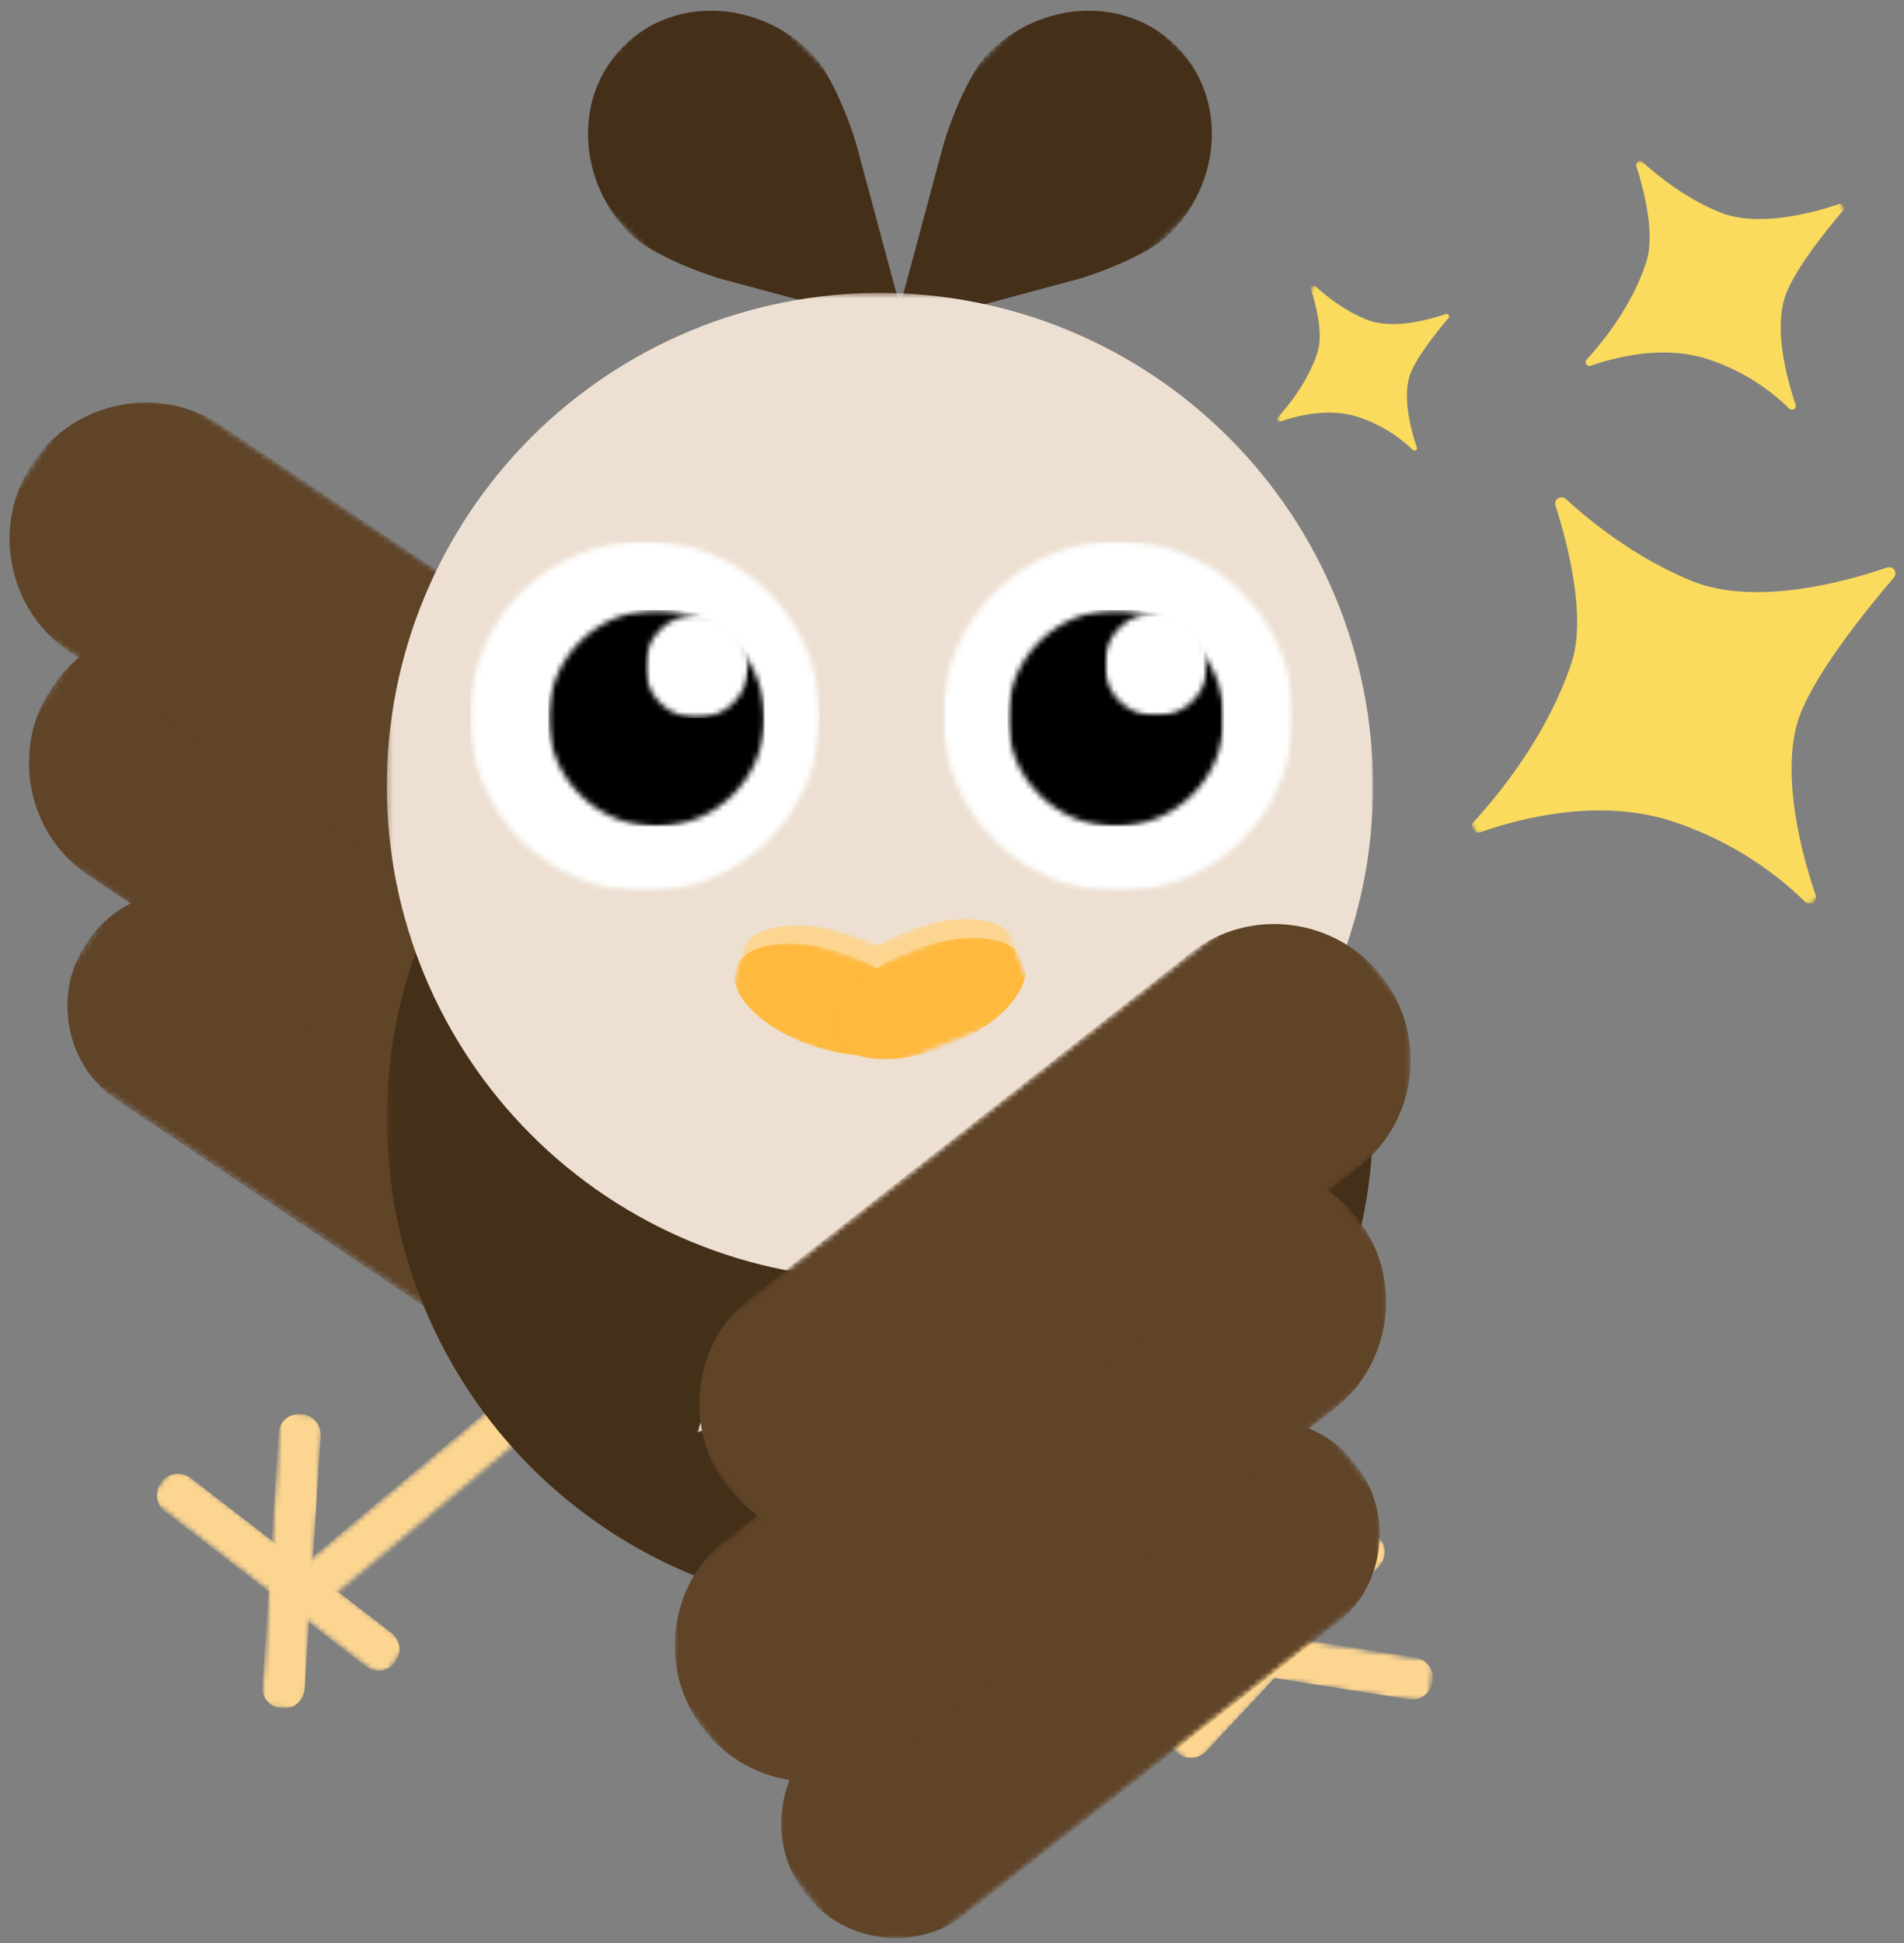 <svg width="341" height="348" viewBox="0 0 341 348" fill="none" xmlns="http://www.w3.org/2000/svg">
<rect x="0" y="0" width="341" height="348" fill="#808080" stroke="none"/>
<mask id="mask0_47_13838" style="mask-type:luminance" maskUnits="userSpaceOnUse" x="11" y="159" width="113" height="89">
<path d="M11.333 159.333H123.333V247.333H11.333V159.333Z" fill="white"/>
</mask>
<g mask="url(#mask0_47_13838)">
<mask id="mask1_47_13838" style="mask-type:luminance" maskUnits="userSpaceOnUse" x="4" y="151" width="127" height="105">
<path d="M27.01 151.651L130.776 221.344L107.917 255.38L4.151 185.682L27.01 151.651Z" fill="white"/>
</mask>
<g mask="url(#mask1_47_13838)">
<mask id="mask2_47_13838" style="mask-type:luminance" maskUnits="userSpaceOnUse" x="4" y="151" width="127" height="105">
<path d="M27.01 151.651L130.776 221.344L107.917 255.38L4.151 185.682L27.01 151.651Z" fill="white"/>
</mask>
<g mask="url(#mask2_47_13838)">
<path d="M90.958 243.87L21.26 197.057C11.932 190.792 9.453 178.151 15.713 168.823C21.979 159.495 34.62 157.016 43.948 163.276L113.646 210.089C122.974 216.354 125.453 228.995 119.192 238.323C112.927 247.646 100.286 250.13 90.958 243.87Z" fill="#604428"/>
</g>
</g>
</g>
<mask id="mask3_47_13838" style="mask-type:luminance" maskUnits="userSpaceOnUse" x="11" y="159" width="113" height="90">
<path d="M11.333 159.333H123.333V248.667H11.333V159.333Z" fill="white"/>
</mask>
<g mask="url(#mask3_47_13838)">
<mask id="mask4_47_13838" style="mask-type:luminance" maskUnits="userSpaceOnUse" x="4" y="151" width="127" height="105">
<path d="M27.01 151.651L130.776 221.344L107.917 255.38L4.151 185.682L27.01 151.651Z" fill="white"/>
</mask>
<g mask="url(#mask4_47_13838)">
<mask id="mask5_47_13838" style="mask-type:luminance" maskUnits="userSpaceOnUse" x="4" y="151" width="127" height="105">
<path d="M27.01 151.651L130.776 221.344L107.917 255.38L4.151 185.682L27.01 151.651Z" fill="white"/>
</mask>
<g mask="url(#mask5_47_13838)">
<path d="M90.849 244.031L21.151 197.219C11.739 190.901 9.229 178.12 15.552 168.714C21.87 159.302 34.651 156.792 44.057 163.115L113.755 209.922C123.167 216.245 125.677 229.026 119.354 238.432C113.036 247.839 100.255 250.349 90.849 244.031ZM43.838 163.443C34.609 157.245 22.078 159.708 15.88 168.932C9.682 178.162 12.146 190.693 21.37 196.891L91.068 243.703C100.297 249.901 112.828 247.438 119.026 238.208C125.224 228.984 122.76 216.453 113.536 210.255L43.838 163.443Z" fill="#604428"/>
</g>
</g>
</g>
<mask id="mask6_47_13838" style="mask-type:luminance" maskUnits="userSpaceOnUse" x="4" y="111" width="133" height="106">
<path d="M4.667 111.333H136.667V216.667H4.667V111.333Z" fill="white"/>
</mask>
<g mask="url(#mask6_47_13838)">
<mask id="mask7_47_13838" style="mask-type:luminance" maskUnits="userSpaceOnUse" x="-5" y="102" width="152" height="125">
<path d="M22.938 102.75L146.63 185.823L119.313 226.5L-4.38 143.427L22.938 102.75Z" fill="white"/>
</mask>
<g mask="url(#mask7_47_13838)">
<mask id="mask8_47_13838" style="mask-type:luminance" maskUnits="userSpaceOnUse" x="-5" y="102" width="152" height="125">
<path d="M22.938 102.75L146.63 185.823L119.313 226.5L-4.38 143.427L22.938 102.75Z" fill="white"/>
</mask>
<g mask="url(#mask8_47_13838)">
<path d="M98.943 212.339L16.11 156.703C5.026 149.26 2.073 134.234 9.521 123.151C16.964 112.068 31.99 109.12 43.073 116.562L125.901 172.198C136.985 179.641 139.938 194.667 132.495 205.75C125.047 216.833 110.026 219.781 98.943 212.339Z" fill="#604428"/>
</g>
</g>
</g>
<mask id="mask9_47_13838" style="mask-type:luminance" maskUnits="userSpaceOnUse" x="4" y="111" width="134" height="107">
<path d="M4.667 111.333H138V218H4.667V111.333Z" fill="white"/>
</mask>
<g mask="url(#mask9_47_13838)">
<mask id="mask10_47_13838" style="mask-type:luminance" maskUnits="userSpaceOnUse" x="-5" y="102" width="152" height="125">
<path d="M22.938 102.75L146.63 185.823L119.313 226.5L-4.38 143.427L22.938 102.75Z" fill="white"/>
</mask>
<g mask="url(#mask10_47_13838)">
<mask id="mask11_47_13838" style="mask-type:luminance" maskUnits="userSpaceOnUse" x="-5" y="102" width="152" height="125">
<path d="M22.938 102.75L146.63 185.823L119.313 226.5L-4.38 143.427L22.938 102.75Z" fill="white"/>
</mask>
<g mask="url(#mask11_47_13838)">
<path d="M98.807 212.536L15.979 156.901C4.797 149.391 1.812 134.203 9.323 123.021C16.833 111.839 32.021 108.859 43.203 116.365L126.036 172C137.214 179.51 140.198 194.698 132.687 205.88C125.177 217.062 109.99 220.042 98.807 212.536ZM42.938 116.76C31.974 109.391 17.078 112.318 9.714 123.286C2.349 134.25 5.276 149.146 16.24 156.51L99.073 212.141C110.036 219.51 124.932 216.583 132.297 205.615C139.661 194.651 136.74 179.755 125.771 172.391L42.938 116.76Z" fill="#604428"/>
</g>
</g>
</g>
<mask id="mask12_47_13838" style="mask-type:luminance" maskUnits="userSpaceOnUse" x="0" y="71" width="134" height="106">
<path d="M0.667 71.333H134V176.667H0.667V71.333Z" fill="white"/>
</mask>
<g mask="url(#mask12_47_13838)">
<mask id="mask13_47_13838" style="mask-type:luminance" maskUnits="userSpaceOnUse" x="-8" y="62" width="152" height="125">
<path d="M19.469 62.625L143.162 145.703L115.839 186.38L-7.854 103.302L19.469 62.625Z" fill="white"/>
</mask>
<g mask="url(#mask13_47_13838)">
<mask id="mask14_47_13838" style="mask-type:luminance" maskUnits="userSpaceOnUse" x="-8" y="62" width="152" height="125">
<path d="M19.469 62.625L143.162 145.703L115.839 186.38L-7.854 103.302L19.469 62.625Z" fill="white"/>
</mask>
<g mask="url(#mask14_47_13838)">
<path d="M95.469 172.219L12.641 116.583C1.557 109.141 -1.396 94.115 6.047 83.031C13.49 71.948 28.516 68.995 39.599 76.443L122.433 132.073C133.516 139.516 136.469 154.542 129.021 165.625C121.578 176.708 106.552 179.661 95.469 172.219Z" fill="#604428"/>
<path d="M95.339 172.411L12.505 116.781C1.323 109.271 -1.656 94.083 5.854 82.901C13.36 71.719 28.552 68.734 39.729 76.245L122.563 131.875C133.745 139.385 136.729 154.578 129.219 165.755C121.708 176.937 106.521 179.922 95.339 172.411ZM39.469 76.635C28.5 69.271 13.61 72.198 6.245 83.161C-1.12 94.13 1.802 109.021 12.771 116.385L95.604 172.021C106.568 179.385 121.464 176.458 128.828 165.495C136.193 154.526 133.266 139.635 122.302 132.271L39.469 76.635Z" fill="#604428"/>
</g>
</g>
</g>
<mask id="mask15_47_13838" style="mask-type:luminance" maskUnits="userSpaceOnUse" x="190" y="247" width="39" height="53">
<path d="M190 247.333H228.667V299.333H190V247.333Z" fill="white"/>
</mask>
<g mask="url(#mask15_47_13838)">
<mask id="mask16_47_13838" style="mask-type:luminance" maskUnits="userSpaceOnUse" x="189" y="247" width="41" height="54">
<path d="M222.469 300.323L189.057 251.698L195.651 247.167L229.063 295.792L222.469 300.323Z" fill="white"/>
</mask>
<g mask="url(#mask16_47_13838)">
<mask id="mask17_47_13838" style="mask-type:luminance" maskUnits="userSpaceOnUse" x="189" y="247" width="41" height="54">
<path d="M222.469 300.323L189.057 251.698L195.651 247.167L229.063 295.792L222.469 300.323Z" fill="white"/>
</mask>
<g mask="url(#mask17_47_13838)">
<path d="M191.511 255.24L193.906 258.724L193.917 258.719L217.703 293.333L217.693 293.339L220.089 296.828C221.412 298.75 224.047 299.24 225.974 297.917C227.896 296.594 228.386 293.958 227.063 292.037L198.485 250.448C197.162 248.521 194.537 248.026 192.615 249.349C190.688 250.672 190.193 253.313 191.511 255.24Z" fill="#FCD590"/>
</g>
</g>
</g>
<mask id="mask18_47_13838" style="mask-type:luminance" maskUnits="userSpaceOnUse" x="212" y="280" width="13" height="17">
<path d="M212.667 280.667H224.667V296.667H212.667V280.667Z" fill="white"/>
</mask>
<g mask="url(#mask18_47_13838)">
<mask id="mask19_47_13838" style="mask-type:luminance" maskUnits="userSpaceOnUse" x="189" y="247" width="41" height="54">
<path d="M222.469 300.323L189.057 251.698L195.651 247.167L229.063 295.792L222.469 300.323Z" fill="white"/>
</mask>
<g mask="url(#mask19_47_13838)">
<mask id="mask20_47_13838" style="mask-type:luminance" maskUnits="userSpaceOnUse" x="189" y="247" width="41" height="54">
<path d="M222.469 300.323L189.057 251.698L195.651 247.167L229.063 295.792L222.469 300.323Z" fill="white"/>
</mask>
<g mask="url(#mask20_47_13838)">
<path d="M213.521 283.542L221.828 295.63C222.162 296.12 222.818 296.24 223.302 295.906C223.787 295.573 223.912 294.917 223.578 294.432L221.182 290.943L221.172 290.948L215.266 282.354C214.932 281.87 214.276 281.75 213.792 282.083C213.302 282.417 213.193 283.063 213.521 283.542Z" fill="#FCD590"/>
</g>
</g>
</g>
<mask id="mask21_47_13838" style="mask-type:luminance" maskUnits="userSpaceOnUse" x="52" y="246" width="49" height="42">
<path d="M52.667 246H100.667V287.333H52.667V246Z" fill="white"/>
</mask>
<g mask="url(#mask21_47_13838)">
<mask id="mask22_47_13838" style="mask-type:luminance" maskUnits="userSpaceOnUse" x="51" y="244" width="51" height="45">
<path d="M51.406 282.547L96.688 244.719L101.812 250.854L56.536 288.682L51.406 282.547Z" fill="white"/>
</mask>
<g mask="url(#mask22_47_13838)">
<mask id="mask23_47_13838" style="mask-type:luminance" maskUnits="userSpaceOnUse" x="51" y="244" width="51" height="45">
<path d="M51.406 282.547L96.688 244.719L101.812 250.854L56.536 288.682L51.406 282.547Z" fill="white"/>
</mask>
<g mask="url(#mask23_47_13838)">
<path d="M93.391 247.495L90.141 250.203L90.151 250.214L57.922 277.141L57.911 277.135L54.667 279.849C52.875 281.344 52.636 284.016 54.13 285.807C55.63 287.594 58.302 287.833 60.094 286.339L98.813 253.984C100.604 252.49 100.854 249.828 99.354 248.036C97.859 246.245 95.182 245.995 93.391 247.495Z" fill="#FCD590"/>
</g>
</g>
</g>
<mask id="mask24_47_13838" style="mask-type:luminance" maskUnits="userSpaceOnUse" x="55" y="271" width="15" height="14">
<path d="M55.333 271.333H70V284.667H55.333V271.333Z" fill="white"/>
</mask>
<g mask="url(#mask24_47_13838)">
<mask id="mask25_47_13838" style="mask-type:luminance" maskUnits="userSpaceOnUse" x="51" y="244" width="51" height="45">
<path d="M51.406 282.547L96.688 244.719L101.812 250.854L56.536 288.682L51.406 282.547Z" fill="white"/>
</mask>
<g mask="url(#mask25_47_13838)">
<mask id="mask26_47_13838" style="mask-type:luminance" maskUnits="userSpaceOnUse" x="51" y="244" width="51" height="45">
<path d="M51.406 282.547L96.688 244.719L101.812 250.854L56.536 288.682L51.406 282.547Z" fill="white"/>
</mask>
<g mask="url(#mask26_47_13838)">
<path d="M67.276 272.057L56.021 281.464C55.568 281.844 55.505 282.505 55.885 282.958C56.26 283.412 56.927 283.469 57.38 283.094L60.625 280.38L60.62 280.37L68.62 273.682C69.073 273.307 69.13 272.641 68.755 272.193C68.375 271.74 67.719 271.688 67.276 272.057Z" fill="#FCD590"/>
</g>
</g>
</g>
<mask id="mask27_47_13838" style="mask-type:luminance" maskUnits="userSpaceOnUse" x="46" y="252" width="12" height="55">
<path d="M46 252.667H58V306H46V252.667Z" fill="white"/>
</mask>
<g mask="url(#mask27_47_13838)">
<mask id="mask28_47_13838" style="mask-type:luminance" maskUnits="userSpaceOnUse" x="46" y="252" width="13" height="55">
<path d="M46.729 305.734L50.068 252.839L58.052 253.344L54.714 306.234L46.729 305.734Z" fill="white"/>
</mask>
<g mask="url(#mask28_47_13838)">
<mask id="mask29_47_13838" style="mask-type:luminance" maskUnits="userSpaceOnUse" x="46" y="252" width="13" height="55">
<path d="M46.729 305.734L50.068 252.839L58.052 253.344L54.714 306.234L46.729 305.734Z" fill="white"/>
</mask>
<g mask="url(#mask29_47_13838)">
<path d="M49.839 256.755L49.599 260.542H49.609L47.234 298.156H47.224L46.984 301.943C46.854 304.037 48.443 305.839 50.531 305.974C52.625 306.104 54.427 304.511 54.563 302.422L57.417 257.229C57.547 255.141 55.964 253.333 53.875 253.203C51.787 253.073 49.969 254.662 49.839 256.755Z" fill="#FCD590"/>
</g>
</g>
</g>
<mask id="mask30_47_13838" style="mask-type:luminance" maskUnits="userSpaceOnUse" x="48" y="287" width="5" height="17">
<path d="M48.667 287.333H52.667V303.333H48.667V287.333Z" fill="white"/>
</mask>
<g mask="url(#mask30_47_13838)">
<mask id="mask31_47_13838" style="mask-type:luminance" maskUnits="userSpaceOnUse" x="46" y="252" width="13" height="55">
<path d="M46.729 305.734L50.068 252.839L58.052 253.344L54.714 306.234L46.729 305.734Z" fill="white"/>
</mask>
<g mask="url(#mask31_47_13838)">
<mask id="mask32_47_13838" style="mask-type:luminance" maskUnits="userSpaceOnUse" x="46" y="252" width="13" height="55">
<path d="M46.729 305.734L50.068 252.839L58.052 253.344L54.714 306.234L46.729 305.734Z" fill="white"/>
</mask>
<g mask="url(#mask32_47_13838)">
<path d="M49.703 288.922L48.875 302.063C48.839 302.594 49.234 303.042 49.761 303.073C50.292 303.11 50.74 302.714 50.771 302.182L51.011 298.396H51L51.589 289.052C51.625 288.526 51.229 288.078 50.703 288.047C50.172 288.011 49.734 288.406 49.703 288.922Z" fill="#FCD590"/>
</g>
</g>
</g>
<mask id="mask33_47_13838" style="mask-type:luminance" maskUnits="userSpaceOnUse" x="27" y="263" width="46" height="37">
<path d="M27.333 263.333H72.667V299.333H27.333V263.333Z" fill="white"/>
</mask>
<g mask="url(#mask33_47_13838)">
<mask id="mask34_47_13838" style="mask-type:luminance" maskUnits="userSpaceOnUse" x="26" y="262" width="48" height="39">
<path d="M68.416 300.745L26.463 268.359L31.349 262.026L73.302 294.412L68.416 300.745Z" fill="white"/>
</mask>
<g mask="url(#mask34_47_13838)">
<mask id="mask35_47_13838" style="mask-type:luminance" maskUnits="userSpaceOnUse" x="26" y="262" width="48" height="39">
<path d="M68.416 300.745L26.463 268.359L31.349 262.026L73.302 294.412L68.416 300.745Z" fill="white"/>
</mask>
<g mask="url(#mask35_47_13838)">
<path d="M29.573 270.745L32.578 273.063L32.583 273.052L62.422 296.083L62.411 296.094L65.417 298.411C67.078 299.693 69.463 299.385 70.745 297.729C72.021 296.068 71.713 293.682 70.057 292.401L34.214 264.734C32.557 263.453 30.172 263.75 28.896 265.411C27.614 267.068 27.917 269.464 29.573 270.745Z" fill="#FCD590"/>
</g>
</g>
</g>
<mask id="mask36_47_13838" style="mask-type:luminance" maskUnits="userSpaceOnUse" x="55" y="286" width="14" height="12">
<path d="M55.333 286H68.667V298H55.333V286Z" fill="white"/>
</mask>
<g mask="url(#mask36_47_13838)">
<mask id="mask37_47_13838" style="mask-type:luminance" maskUnits="userSpaceOnUse" x="26" y="262" width="48" height="39">
<path d="M68.416 300.745L26.463 268.359L31.349 262.026L73.302 294.412L68.416 300.745Z" fill="white"/>
</mask>
<g mask="url(#mask37_47_13838)">
<mask id="mask38_47_13838" style="mask-type:luminance" maskUnits="userSpaceOnUse" x="26" y="262" width="48" height="39">
<path d="M68.416 300.745L26.463 268.359L31.349 262.026L73.302 294.412L68.416 300.745Z" fill="white"/>
</mask>
<g mask="url(#mask38_47_13838)">
<path d="M56.151 288.87L66.573 296.917C66.995 297.24 67.588 297.162 67.911 296.745C68.234 296.323 68.156 295.729 67.739 295.406L64.734 293.089L64.729 293.094L57.318 287.375C56.901 287.052 56.307 287.13 55.984 287.547C55.661 287.969 55.745 288.552 56.151 288.87Z" fill="#FCD590"/>
</g>
</g>
</g>
<mask id="mask39_47_13838" style="mask-type:luminance" maskUnits="userSpaceOnUse" x="203" y="288" width="54" height="17">
<path d="M203.333 288.667H256.667V304.667H203.333V288.667Z" fill="white"/>
</mask>
<g mask="url(#mask39_47_13838)">
<mask id="mask40_47_13838" style="mask-type:luminance" maskUnits="userSpaceOnUse" x="203" y="289" width="55" height="17">
<path d="M204.963 289.109L257.312 297.396L256.062 305.297L203.713 297.01L204.963 289.109Z" fill="white"/>
</mask>
<g mask="url(#mask40_47_13838)">
<mask id="mask41_47_13838" style="mask-type:luminance" maskUnits="userSpaceOnUse" x="203" y="289" width="55" height="17">
<path d="M257.192 297.375L204.844 289.089L203.594 296.99L255.937 305.281L257.192 297.375Z" fill="white"/>
</mask>
<g mask="url(#mask41_47_13838)">
<path d="M208.713 289.719L212.463 290.313V290.323L249.687 296.214V296.203L253.437 296.797C255.505 297.125 256.922 299.073 256.593 301.141C256.265 303.208 254.317 304.625 252.25 304.297L207.526 297.214C205.458 296.891 204.041 294.953 204.369 292.886C204.698 290.818 206.646 289.391 208.713 289.719Z" fill="#FCD590"/>
</g>
</g>
</g>
<mask id="mask42_47_13838" style="mask-type:luminance" maskUnits="userSpaceOnUse" x="238" y="295" width="16" height="6">
<path d="M238 295.333H254V300.667H238V295.333Z" fill="white"/>
</mask>
<g mask="url(#mask42_47_13838)">
<mask id="mask43_47_13838" style="mask-type:luminance" maskUnits="userSpaceOnUse" x="203" y="289" width="55" height="17">
<path d="M204.964 289.109L257.313 297.396L256.063 305.297L203.714 297.01L204.964 289.109Z" fill="white"/>
</mask>
<g mask="url(#mask43_47_13838)">
<mask id="mask44_47_13838" style="mask-type:luminance" maskUnits="userSpaceOnUse" x="203" y="289" width="55" height="17">
<path d="M257.193 297.375L204.844 289.089L203.594 296.99L255.938 305.281L257.193 297.375Z" fill="white"/>
</mask>
<g mask="url(#mask44_47_13838)">
<path d="M240.141 296.609L253.141 298.667C253.667 298.75 254.016 299.234 253.932 299.755C253.849 300.276 253.365 300.63 252.844 300.547L249.094 299.953L249.099 299.943L239.854 298.479C239.328 298.396 238.979 297.911 239.063 297.391C239.146 296.87 239.625 296.526 240.141 296.609Z" fill="#FCD590"/>
</g>
</g>
</g>
<mask id="mask45_47_13838" style="mask-type:luminance" maskUnits="userSpaceOnUse" x="208" y="274" width="41" height="42">
<path d="M208.667 274H248.667V315.333H208.667V274Z" fill="white"/>
</mask>
<g mask="url(#mask45_47_13838)">
<mask id="mask46_47_13838" style="mask-type:luminance" maskUnits="userSpaceOnUse" x="207" y="272" width="43" height="45">
<path d="M207.896 311.167L244.078 272.438L249.922 277.896L213.745 316.63L207.896 311.167Z" fill="white"/>
</mask>
<g mask="url(#mask46_47_13838)">
<mask id="mask47_47_13838" style="mask-type:luminance" maskUnits="userSpaceOnUse" x="207" y="272" width="43" height="45">
<path d="M243.995 272.526L207.813 311.26L213.662 316.719L249.839 277.99L243.995 272.526Z" fill="white"/>
</mask>
<g mask="url(#mask47_47_13838)">
<path d="M210.5 308.401L213.094 305.625L213.099 305.636L238.828 278.094L238.818 278.083L241.412 275.313C242.839 273.781 245.245 273.698 246.776 275.13C248.307 276.557 248.391 278.964 246.958 280.495L216.047 313.583C214.62 315.115 212.219 315.203 210.693 313.776C209.162 312.344 209.073 309.932 210.5 308.401Z" fill="#FCD590"/>
</g>
</g>
</g>
<mask id="mask48_47_13838" style="mask-type:luminance" maskUnits="userSpaceOnUse" x="232" y="275" width="13" height="14">
<path d="M232.667 275.333H244.667V288.667H232.667V275.333Z" fill="white"/>
</mask>
<g mask="url(#mask48_47_13838)">
<mask id="mask49_47_13838" style="mask-type:luminance" maskUnits="userSpaceOnUse" x="207" y="272" width="43" height="45">
<path d="M207.896 311.167L244.078 272.438L249.922 277.896L213.745 316.63L207.896 311.167Z" fill="white"/>
</mask>
<g mask="url(#mask49_47_13838)">
<mask id="mask50_47_13838" style="mask-type:luminance" maskUnits="userSpaceOnUse" x="207" y="272" width="43" height="45">
<path d="M243.995 272.526L207.813 311.26L213.662 316.719L249.839 277.99L243.995 272.526Z" fill="white"/>
</mask>
<g mask="url(#mask50_47_13838)">
<path d="M233.808 286.224L242.797 276.604C243.157 276.219 243.755 276.198 244.141 276.557C244.526 276.917 244.547 277.516 244.188 277.901L241.594 280.677L241.589 280.672L235.198 287.51C234.839 287.896 234.24 287.917 233.854 287.557C233.464 287.193 233.453 286.604 233.808 286.224Z" fill="#FCD590"/>
</g>
</g>
</g>
<mask id="mask51_47_13838" style="mask-type:luminance" maskUnits="userSpaceOnUse" x="104" y="0" width="60" height="60">
<path d="M104.667 0.667H163.333V59.333H104.667V0.667Z" fill="white"/>
</mask>
<g mask="url(#mask51_47_13838)">
<mask id="mask52_47_13838" style="mask-type:luminance" maskUnits="userSpaceOnUse" x="95" y="-9" width="84" height="85">
<path d="M178.453 42.635L145.927 75.161L95.016 24.25L127.542 -8.276L178.453 42.635Z" fill="white"/>
</mask>
<g mask="url(#mask52_47_13838)">
<mask id="mask53_47_13838" style="mask-type:luminance" maskUnits="userSpaceOnUse" x="95" y="-9" width="84" height="85">
<path d="M178.453 42.635L145.927 75.161L95.016 24.25L127.542 -8.276L178.453 42.635Z" fill="white"/>
</mask>
<g mask="url(#mask53_47_13838)">
<path d="M130.474 50.302L162.24 58.849L153.698 27.078C152.62 22.661 148.875 13.068 145.344 9.542C135.698 -0.109 120.625 -0.672 111.672 8.281C102.719 17.234 103.281 32.307 112.932 41.958C116.458 45.484 126.057 49.224 130.474 50.302Z" fill="#442F19"/>
</g>
</g>
</g>
<mask id="mask54_47_13838" style="mask-type:luminance" maskUnits="userSpaceOnUse" x="159" y="0" width="59" height="60">
<path d="M159.333 0.667H218V59.333H159.333V0.667Z" fill="white"/>
</mask>
<g mask="url(#mask54_47_13838)">
<mask id="mask55_47_13838" style="mask-type:luminance" maskUnits="userSpaceOnUse" x="143" y="-9" width="85" height="85">
<path d="M176.323 75.062L143.797 42.536L194.708 -8.375L227.234 24.151L176.323 75.062Z" fill="white"/>
</mask>
<g mask="url(#mask55_47_13838)">
<mask id="mask56_47_13838" style="mask-type:luminance" maskUnits="userSpaceOnUse" x="143" y="-9" width="85" height="85">
<path d="M143.896 42.636L176.422 75.162L227.333 24.25L194.807 -8.276L143.896 42.636Z" fill="white"/>
</mask>
<g mask="url(#mask56_47_13838)">
<path d="M191.88 50.302L160.109 58.849L168.651 27.078C169.729 22.662 173.479 13.068 177.005 9.542C186.651 -0.109 201.729 -0.672 210.677 8.281C219.63 17.234 219.068 32.307 209.422 41.958C205.896 45.484 196.297 49.224 191.88 50.302Z" fill="#442F19"/>
</g>
</g>
</g>
<mask id="mask57_47_13838" style="mask-type:luminance" maskUnits="userSpaceOnUse" x="69" y="112" width="177" height="177">
<path d="M69.271 112.01H246V288.667H69.271V112.01Z" fill="white"/>
</mask>
<g mask="url(#mask57_47_13838)">
<path d="M245.911 200.333C245.911 201.776 245.875 203.224 245.807 204.667C245.734 206.109 245.63 207.552 245.49 208.99C245.344 210.427 245.167 211.865 244.958 213.292C244.745 214.724 244.5 216.146 244.213 217.562C243.932 218.979 243.615 220.391 243.266 221.792C242.917 223.193 242.531 224.589 242.109 225.969C241.687 227.354 241.234 228.724 240.75 230.089C240.26 231.448 239.745 232.797 239.187 234.13C238.635 235.469 238.052 236.786 237.432 238.094C236.812 239.401 236.167 240.693 235.484 241.969C234.802 243.24 234.088 244.5 233.349 245.74C232.604 246.979 231.833 248.198 231.026 249.401C230.224 250.604 229.391 251.786 228.531 252.943C227.672 254.104 226.781 255.245 225.865 256.365C224.948 257.479 224.005 258.573 223.031 259.646C222.062 260.714 221.068 261.76 220.042 262.786C219.021 263.807 217.974 264.802 216.906 265.776C215.833 266.745 214.74 267.687 213.62 268.604C212.505 269.521 211.365 270.411 210.203 271.271C209.042 272.135 207.865 272.964 206.661 273.771C205.458 274.573 204.24 275.344 203 276.089C201.76 276.828 200.5 277.542 199.224 278.224C197.953 278.906 196.661 279.557 195.354 280.172C194.047 280.792 192.724 281.375 191.391 281.932C190.057 282.484 188.708 283.005 187.349 283.49C185.984 283.979 184.615 284.432 183.229 284.849C181.849 285.271 180.453 285.656 179.052 286.005C177.651 286.359 176.24 286.672 174.823 286.958C173.406 287.24 171.979 287.484 170.552 287.698C169.12 287.911 167.687 288.089 166.25 288.229C164.812 288.37 163.37 288.474 161.927 288.547C160.484 288.62 159.036 288.651 157.594 288.651C156.146 288.651 154.703 288.62 153.26 288.547C151.812 288.474 150.375 288.37 148.937 288.229C147.495 288.089 146.062 287.911 144.635 287.698C143.203 287.484 141.781 287.24 140.359 286.958C138.943 286.672 137.536 286.359 136.13 286.005C134.729 285.656 133.338 285.271 131.953 284.849C130.573 284.432 129.198 283.979 127.838 283.49C126.479 283.005 125.13 282.484 123.792 281.932C122.458 281.375 121.135 280.792 119.828 280.172C118.526 279.557 117.234 278.906 115.958 278.224C114.682 277.542 113.427 276.828 112.187 276.089C110.948 275.344 109.724 274.573 108.526 273.771C107.323 272.964 106.141 272.135 104.979 271.271C103.818 270.411 102.682 269.521 101.562 268.604C100.443 267.687 99.349 266.745 98.281 265.776C97.208 264.802 96.161 263.807 95.141 262.786C94.12 261.76 93.12 260.714 92.151 259.646C91.182 258.573 90.234 257.479 89.318 256.365C88.401 255.245 87.516 254.104 86.651 252.943C85.792 251.786 84.958 250.604 84.156 249.401C83.354 248.198 82.578 246.979 81.838 245.74C81.094 244.5 80.38 243.24 79.703 241.969C79.021 240.693 78.37 239.401 77.75 238.094C77.135 236.786 76.547 235.469 75.995 234.13C75.443 232.797 74.922 231.448 74.432 230.089C73.948 228.724 73.495 227.354 73.073 225.969C72.656 224.589 72.271 223.193 71.917 221.792C71.568 220.391 71.25 218.979 70.969 217.562C70.687 216.146 70.437 214.724 70.229 213.292C70.016 211.865 69.838 210.427 69.698 208.99C69.557 207.552 69.448 206.109 69.38 204.667C69.307 203.224 69.271 201.776 69.271 200.333C69.271 198.885 69.307 197.443 69.38 196C69.448 194.557 69.557 193.115 69.698 191.677C69.838 190.24 70.016 188.802 70.229 187.375C70.437 185.943 70.687 184.521 70.969 183.104C71.25 181.682 71.568 180.276 71.917 178.875C72.271 177.469 72.656 176.078 73.073 174.693C73.495 173.312 73.948 171.937 74.432 170.578C74.922 169.219 75.443 167.87 75.995 166.536C76.547 165.198 77.135 163.875 77.75 162.573C78.37 161.266 79.021 159.974 79.703 158.698C80.38 157.422 81.094 156.167 81.838 154.927C82.578 153.687 83.354 152.469 84.156 151.266C84.958 150.062 85.792 148.88 86.651 147.719C87.516 146.557 88.401 145.422 89.318 144.302C90.234 143.187 91.182 142.094 92.151 141.021C93.12 139.948 94.12 138.901 95.141 137.88C96.161 136.859 97.208 135.865 98.281 134.891C99.349 133.922 100.443 132.979 101.562 132.062C102.682 131.141 103.818 130.255 104.979 129.391C106.141 128.531 107.323 127.698 108.526 126.896C109.724 126.094 110.948 125.323 112.187 124.578C113.427 123.833 114.682 123.125 115.958 122.443C117.234 121.76 118.526 121.109 119.828 120.49C121.135 119.875 122.458 119.286 123.792 118.734C125.13 118.182 126.479 117.661 127.838 117.177C129.198 116.687 130.573 116.234 131.953 115.818C133.338 115.396 134.729 115.01 136.13 114.661C137.536 114.307 138.943 113.99 140.359 113.708C141.781 113.427 143.203 113.182 144.635 112.969C146.062 112.755 147.495 112.578 148.937 112.437C150.375 112.297 151.812 112.187 153.26 112.12C154.703 112.047 156.146 112.01 157.594 112.01C159.036 112.01 160.484 112.047 161.927 112.12C163.37 112.187 164.812 112.297 166.25 112.437C167.687 112.578 169.12 112.755 170.552 112.969C171.979 113.182 173.406 113.427 174.823 113.708C176.24 113.99 177.651 114.307 179.052 114.661C180.453 115.01 181.849 115.396 183.229 115.818C184.615 116.234 185.984 116.687 187.349 117.177C188.708 117.661 190.057 118.182 191.391 118.734C192.724 119.286 194.047 119.875 195.354 120.49C196.661 121.109 197.953 121.76 199.224 122.443C200.5 123.125 201.76 123.833 203 124.578C204.24 125.323 205.458 126.094 206.661 126.896C207.865 127.698 209.042 128.531 210.203 129.391C211.365 130.255 212.505 131.141 213.62 132.062C214.74 132.979 215.833 133.922 216.906 134.891C217.974 135.865 219.021 136.859 220.042 137.88C221.068 138.901 222.062 139.948 223.031 141.021C224.005 142.094 224.948 143.187 225.865 144.302C226.781 145.422 227.672 146.557 228.531 147.719C229.391 148.88 230.224 150.062 231.026 151.266C231.833 152.469 232.604 153.687 233.349 154.927C234.088 156.167 234.802 157.422 235.484 158.698C236.167 159.974 236.812 161.266 237.432 162.573C238.052 163.875 238.635 165.198 239.187 166.536C239.745 167.87 240.26 169.219 240.75 170.578C241.234 171.937 241.687 173.312 242.109 174.693C242.531 176.078 242.917 177.469 243.266 178.875C243.615 180.276 243.932 181.682 244.213 183.104C244.5 184.521 244.745 185.943 244.958 187.375C245.167 188.802 245.344 190.24 245.49 191.677C245.63 193.115 245.734 194.557 245.807 196C245.875 197.443 245.911 198.885 245.911 200.333Z" fill="#442F19"/>
</g>
<mask id="mask58_47_13838" style="mask-type:luminance" maskUnits="userSpaceOnUse" x="69" y="52" width="177" height="178">
<path d="M69.271 52.453H246V229.453H69.271V52.453Z" fill="white"/>
</mask>
<g mask="url(#mask58_47_13838)">
<path d="M245.911 140.771C245.911 142.219 245.875 143.661 245.807 145.104C245.734 146.552 245.63 147.99 245.49 149.427C245.344 150.87 245.167 152.302 244.958 153.729C244.745 155.161 244.5 156.583 244.213 158.005C243.932 159.422 243.615 160.828 243.266 162.234C242.917 163.635 242.531 165.026 242.109 166.411C241.687 167.792 241.234 169.167 240.75 170.526C240.26 171.885 239.745 173.234 239.187 174.573C238.635 175.906 238.052 177.229 237.432 178.536C236.812 179.839 236.167 181.13 235.484 182.406C234.802 183.682 234.088 184.938 233.349 186.177C232.604 187.417 231.833 188.641 231.026 189.839C230.224 191.042 229.391 192.224 228.531 193.385C227.672 194.547 226.781 195.682 225.865 196.802C224.948 197.922 224.005 199.016 223.031 200.083C222.062 201.156 221.068 202.203 220.042 203.224C219.021 204.245 217.974 205.245 216.906 206.214C215.833 207.182 214.74 208.13 213.62 209.047C212.505 209.964 211.365 210.849 210.203 211.714C209.042 212.573 207.865 213.406 206.661 214.208C205.458 215.01 204.24 215.786 203 216.526C201.76 217.271 200.5 217.984 199.224 218.661C197.953 219.344 196.661 219.995 195.354 220.615C194.047 221.229 192.724 221.818 191.391 222.37C190.057 222.922 188.708 223.443 187.349 223.932C185.984 224.417 184.615 224.87 183.229 225.292C181.849 225.708 180.453 226.094 179.052 226.448C177.651 226.797 176.24 227.115 174.823 227.396C173.406 227.677 171.979 227.927 170.552 228.135C169.12 228.349 167.687 228.526 166.25 228.667C164.812 228.807 163.37 228.917 161.927 228.984C160.484 229.057 159.036 229.094 157.594 229.094C156.146 229.094 154.703 229.057 153.26 228.984C151.812 228.917 150.375 228.807 148.937 228.667C147.495 228.526 146.062 228.349 144.635 228.135C143.203 227.927 141.781 227.677 140.359 227.396C138.943 227.115 137.536 226.797 136.13 226.448C134.729 226.094 133.338 225.708 131.953 225.292C130.573 224.87 129.198 224.417 127.838 223.932C126.479 223.443 125.13 222.922 123.792 222.37C122.458 221.818 121.135 221.229 119.828 220.615C118.526 219.995 117.234 219.344 115.958 218.661C114.682 217.984 113.427 217.271 112.187 216.526C110.948 215.786 109.724 215.01 108.526 214.208C107.323 213.406 106.141 212.573 104.979 211.714C103.818 210.849 102.682 209.964 101.562 209.047C100.443 208.13 99.349 207.182 98.281 206.214C97.208 205.245 96.161 204.245 95.141 203.224C94.12 202.203 93.12 201.156 92.151 200.083C91.182 199.016 90.234 197.922 89.318 196.802C88.401 195.682 87.516 194.547 86.651 193.385C85.792 192.224 84.958 191.042 84.156 189.839C83.354 188.641 82.578 187.417 81.838 186.177C81.094 184.938 80.38 183.682 79.703 182.406C79.021 181.13 78.37 179.839 77.75 178.536C77.135 177.229 76.547 175.906 75.995 174.573C75.443 173.234 74.922 171.885 74.432 170.526C73.948 169.167 73.495 167.792 73.073 166.411C72.656 165.026 72.271 163.635 71.917 162.234C71.568 160.828 71.25 159.422 70.969 158.005C70.687 156.583 70.437 155.161 70.229 153.729C70.016 152.302 69.838 150.87 69.698 149.427C69.557 147.99 69.448 146.552 69.38 145.104C69.307 143.661 69.271 142.219 69.271 140.771C69.271 139.328 69.307 137.88 69.38 136.438C69.448 134.995 69.557 133.552 69.698 132.115C69.838 130.677 70.016 129.245 70.229 127.812C70.437 126.385 70.687 124.958 70.969 123.542C71.25 122.125 71.568 120.714 71.917 119.312C72.271 117.911 72.656 116.516 73.073 115.135C73.495 113.75 73.948 112.38 74.432 111.016C74.922 109.656 75.443 108.307 75.995 106.974C76.547 105.641 77.135 104.318 77.75 103.01C78.37 101.703 79.021 100.411 79.703 99.141C80.38 97.865 81.094 96.604 81.838 95.365C82.578 94.125 83.354 92.906 84.156 91.703C84.958 90.5 85.792 89.323 86.651 88.162C87.516 87 88.401 85.859 89.318 84.745C90.234 83.625 91.182 82.531 92.151 81.458C93.12 80.391 94.12 79.344 95.141 78.323C96.161 77.297 97.208 76.302 98.281 75.333C99.349 74.359 100.443 73.417 101.562 72.5C102.682 71.583 103.818 70.693 104.979 69.833C106.141 68.974 107.323 68.141 108.526 67.338C109.724 66.531 110.948 65.76 112.187 65.016C113.427 64.276 114.682 63.562 115.958 62.88C117.234 62.198 118.526 61.552 119.828 60.932C121.135 60.312 122.458 59.729 123.792 59.177C125.13 58.62 126.479 58.104 127.838 57.615C129.198 57.13 130.573 56.677 131.953 56.255C133.338 55.833 134.729 55.448 136.13 55.099C137.536 54.75 138.943 54.432 140.359 54.151C141.781 53.865 143.203 53.62 144.635 53.406C146.062 53.198 147.495 53.021 148.937 52.875C150.375 52.734 151.812 52.63 153.26 52.557C154.703 52.49 156.146 52.453 157.594 52.453C159.036 52.453 160.484 52.49 161.927 52.557C163.37 52.63 164.812 52.734 166.25 52.875C167.687 53.021 169.12 53.198 170.552 53.406C171.979 53.62 173.406 53.865 174.823 54.151C176.24 54.432 177.651 54.75 179.052 55.099C180.453 55.448 181.849 55.833 183.229 56.255C184.615 56.677 185.984 57.13 187.349 57.615C188.708 58.104 190.057 58.62 191.391 59.177C192.724 59.729 194.047 60.312 195.354 60.932C196.661 61.552 197.953 62.198 199.224 62.88C200.5 63.562 201.76 64.276 203 65.016C204.24 65.76 205.458 66.531 206.661 67.338C207.865 68.141 209.042 68.974 210.203 69.833C211.365 70.693 212.505 71.583 213.62 72.5C214.74 73.417 215.833 74.359 216.906 75.333C217.974 76.302 219.021 77.297 220.042 78.323C221.068 79.344 222.062 80.391 223.031 81.458C224.005 82.531 224.948 83.625 225.865 84.745C226.781 85.859 227.672 87 228.531 88.162C229.391 89.323 230.224 90.5 231.026 91.703C231.833 92.906 232.604 94.125 233.349 95.365C234.088 96.604 234.802 97.865 235.484 99.141C236.167 100.411 236.812 101.703 237.432 103.01C238.052 104.318 238.635 105.641 239.187 106.974C239.745 108.307 240.26 109.656 240.75 111.016C241.234 112.38 241.687 113.75 242.109 115.135C242.531 116.516 242.917 117.911 243.266 119.312C243.615 120.714 243.932 122.125 244.213 123.542C244.5 124.958 244.745 126.385 244.958 127.812C245.167 129.245 245.344 130.677 245.49 132.115C245.63 133.552 245.734 134.995 245.807 136.438C245.875 137.88 245.911 139.328 245.911 140.771Z" fill="#EDE0D2"/>
</g>
<mask id="mask59_47_13838" style="mask-type:luminance" maskUnits="userSpaceOnUse" x="168" y="96" width="64" height="64">
<path d="M168.906 96.922H231.599V159.615H168.906V96.922Z" fill="white"/>
</mask>
<g mask="url(#mask59_47_13838)">
<mask id="mask60_47_13838" style="mask-type:luminance" maskUnits="userSpaceOnUse" x="168" y="96" width="64" height="64">
<path d="M200.255 96.922C182.938 96.922 168.906 110.953 168.906 128.271C168.906 145.583 182.938 159.615 200.255 159.615C217.568 159.615 231.599 145.583 231.599 128.271C231.599 110.953 217.568 96.922 200.255 96.922Z" fill="white"/>
</mask>
<g mask="url(#mask60_47_13838)">
<path d="M168.906 96.922H231.599V159.615H168.906V96.922Z" fill="white"/>
</g>
</g>
<mask id="mask61_47_13838" style="mask-type:luminance" maskUnits="userSpaceOnUse" x="84" y="96" width="63" height="64">
<path d="M84.146 96.922H146.844V159.615H84.146V96.922Z" fill="white"/>
</mask>
<g mask="url(#mask61_47_13838)">
<mask id="mask62_47_13838" style="mask-type:luminance" maskUnits="userSpaceOnUse" x="84" y="96" width="63" height="64">
<path d="M115.495 96.922C98.182 96.922 84.146 110.953 84.146 128.271C84.146 145.583 98.182 159.615 115.495 159.615C132.807 159.615 146.844 145.583 146.844 128.271C146.844 110.953 132.807 96.922 115.495 96.922Z" fill="white"/>
</mask>
<g mask="url(#mask62_47_13838)">
<path d="M84.146 96.922H146.844V159.615H84.146V96.922Z" fill="white"/>
</g>
</g>
<mask id="mask63_47_13838" style="mask-type:luminance" maskUnits="userSpaceOnUse" x="180" y="109" width="40" height="39">
<path d="M180.464 109.229H219.229V147.99H180.464V109.229Z" fill="white"/>
</mask>
<g mask="url(#mask63_47_13838)">
<mask id="mask64_47_13838" style="mask-type:luminance" maskUnits="userSpaceOnUse" x="180" y="109" width="40" height="39">
<path d="M199.849 109.229C189.141 109.229 180.464 117.906 180.464 128.609C180.464 139.312 189.141 147.99 199.849 147.99C210.552 147.99 219.229 139.312 219.229 128.609C219.229 117.906 210.552 109.229 199.849 109.229Z" fill="white"/>
</mask>
<g mask="url(#mask64_47_13838)">
<path d="M180.464 109.229H219.229V147.99H180.464V109.229Z" fill="black"/>
</g>
</g>
<mask id="mask65_47_13838" style="mask-type:luminance" maskUnits="userSpaceOnUse" x="98" y="109" width="39" height="39">
<path d="M98.198 109.229H136.958V147.99H98.198V109.229Z" fill="white"/>
</mask>
<g mask="url(#mask65_47_13838)">
<mask id="mask66_47_13838" style="mask-type:luminance" maskUnits="userSpaceOnUse" x="98" y="109" width="39" height="39">
<path d="M117.578 109.229C106.875 109.229 98.198 117.906 98.198 128.609C98.198 139.312 106.875 147.99 117.578 147.99C128.281 147.99 136.958 139.312 136.958 128.609C136.958 117.906 128.281 109.229 117.578 109.229Z" fill="white"/>
</mask>
<g mask="url(#mask66_47_13838)">
<path d="M98.198 109.229H136.958V147.99H98.198V109.229Z" fill="black"/>
</g>
</g>
<mask id="mask67_47_13838" style="mask-type:luminance" maskUnits="userSpaceOnUse" x="115" y="110" width="20" height="19">
<path d="M115.495 110.047H134.057V128.609H115.495V110.047Z" fill="white"/>
</mask>
<g mask="url(#mask67_47_13838)">
<mask id="mask68_47_13838" style="mask-type:luminance" maskUnits="userSpaceOnUse" x="115" y="110" width="20" height="19">
<path d="M124.776 110.047C119.651 110.047 115.495 114.203 115.495 119.328C115.495 124.453 119.651 128.609 124.776 128.609C129.901 128.609 134.057 124.453 134.057 119.328C134.057 114.203 129.901 110.047 124.776 110.047Z" fill="white"/>
</mask>
<g mask="url(#mask68_47_13838)">
<path d="M115.495 110.047H134.057V128.609H115.495V110.047Z" fill="white"/>
</g>
</g>
<mask id="mask69_47_13838" style="mask-type:luminance" maskUnits="userSpaceOnUse" x="197" y="109" width="20" height="20">
<path d="M197.755 109.708H216.318V128.271H197.755V109.708Z" fill="white"/>
</mask>
<g mask="url(#mask69_47_13838)">
<mask id="mask70_47_13838" style="mask-type:luminance" maskUnits="userSpaceOnUse" x="197" y="109" width="20" height="20">
<path d="M207.036 109.708C201.911 109.708 197.755 113.859 197.755 118.99C197.755 124.115 201.911 128.271 207.036 128.271C212.161 128.271 216.318 124.115 216.318 118.99C216.318 113.859 212.161 109.708 207.036 109.708Z" fill="white"/>
</mask>
<g mask="url(#mask70_47_13838)">
<path d="M197.755 109.708H216.318V128.271H197.755V109.708Z" fill="white"/>
</g>
</g>
<mask id="mask71_47_13838" style="mask-type:luminance" maskUnits="userSpaceOnUse" x="124" y="233" width="66" height="25">
<path d="M124.896 233.099H189.896V257.099H124.896V233.099Z" fill="white"/>
</mask>
<g mask="url(#mask71_47_13838)">
<path d="M182.682 246.354C173.818 243.953 167.182 245.979 162.828 248.547C168.781 242.49 177.865 240.5 180.776 240.005L182.682 246.354ZM172.203 233.135L174.703 239.104C169.99 240.568 163.833 243.412 159.667 248.651C162.302 239.479 169.516 234.646 172.203 233.135ZM142.943 233.135C145.63 234.646 152.844 239.464 155.479 248.667C151.312 243.427 145.156 240.583 140.443 239.12L142.943 233.135ZM134.37 240.005C137.276 240.5 146.365 242.49 152.318 248.547C147.963 245.979 141.328 243.953 132.463 246.354L134.37 240.005ZM161.401 257.427H153.745C152.062 255.25 144.781 248.255 124.896 256.542L126.615 250.979C146.448 241.349 156.245 254.568 156.656 255.146C156.672 255.162 156.687 255.162 156.703 255.182C156.724 255.214 156.74 255.25 156.771 255.266C156.792 255.281 156.792 255.281 156.792 255.302C156.823 255.333 156.859 255.349 156.911 255.37C156.943 255.385 156.979 255.417 157.01 255.438C157.047 255.453 157.078 255.484 157.13 255.505C157.146 255.505 157.167 255.521 157.167 255.521C157.234 255.557 157.318 255.557 157.401 255.573C157.453 255.573 157.49 255.604 157.536 255.604C157.557 255.604 157.573 255.604 157.588 255.604C157.604 255.604 157.625 255.604 157.641 255.604C157.693 255.604 157.724 255.589 157.776 255.573C157.859 255.557 157.932 255.557 158.016 255.521C158.031 255.521 158.047 255.505 158.047 255.505C158.099 255.484 158.135 255.453 158.167 255.438C158.203 255.417 158.234 255.401 158.271 255.37C158.302 255.333 158.354 255.318 158.391 255.302C158.406 255.281 158.406 255.281 158.406 255.266C158.437 255.229 158.458 255.214 158.474 255.182C158.49 255.162 158.51 255.162 158.526 255.146C158.932 254.568 168.729 241.349 188.568 250.979L190.286 256.542C170.38 248.255 163.083 255.266 161.401 257.427Z" fill="#EDE0D2"/>
</g>
<mask id="mask72_47_13838" style="mask-type:luminance" maskUnits="userSpaceOnUse" x="139" y="254" width="109" height="94">
<path d="M139.333 254H247.333V347.333H139.333V254Z" fill="white"/>
</mask>
<g mask="url(#mask72_47_13838)">
<mask id="mask73_47_13838" style="mask-type:luminance" maskUnits="userSpaceOnUse" x="131" y="245" width="125" height="111">
<path d="M131.604 323.016L230.031 245.969L255.302 278.25L156.875 355.302L131.604 323.016Z" fill="white"/>
</mask>
<g mask="url(#mask73_47_13838)">
<mask id="mask74_47_13838" style="mask-type:luminance" maskUnits="userSpaceOnUse" x="131" y="245" width="125" height="111">
<path d="M230.067 245.938L131.64 322.99L156.911 355.271L255.338 278.224L230.067 245.938Z" fill="white"/>
</mask>
<g mask="url(#mask74_47_13838)">
<path d="M172.989 342.563L239.104 290.807C247.948 283.88 249.505 271.094 242.583 262.245C235.656 253.401 222.869 251.844 214.021 258.766L147.906 310.521C139.062 317.443 137.505 330.234 144.427 339.083C151.354 347.927 164.146 349.484 172.989 342.563Z" fill="#604428"/>
<path d="M173.114 342.719L239.224 290.964C248.151 283.974 249.724 271.047 242.739 262.125C235.75 253.198 222.823 251.625 213.901 258.609L147.786 310.365C138.859 317.349 137.286 330.281 144.271 339.203C151.26 348.125 164.187 349.703 173.114 342.719ZM214.146 258.922C222.896 252.073 235.573 253.615 242.427 262.37C249.276 271.12 247.734 283.797 238.979 290.651L172.87 342.406C164.114 349.255 151.437 347.708 144.583 338.958C137.734 330.208 139.276 317.526 148.031 310.677L214.146 258.922Z" fill="#604428"/>
</g>
</g>
</g>
<mask id="mask75_47_13838" style="mask-type:luminance" maskUnits="userSpaceOnUse" x="120" y="208" width="129" height="112">
<path d="M120.667 208.667H248.667V319.333H120.667V208.667Z" fill="white"/>
</mask>
<g mask="url(#mask75_47_13838)">
<mask id="mask76_47_13838" style="mask-type:luminance" maskUnits="userSpaceOnUse" x="110" y="198" width="149" height="132">
<path d="M110.984 290.49L228.312 198.646L258.516 237.229L141.188 329.073L110.984 290.49Z" fill="white"/>
</mask>
<g mask="url(#mask76_47_13838)">
<mask id="mask77_47_13838" style="mask-type:luminance" maskUnits="userSpaceOnUse" x="110" y="198" width="149" height="132">
<path d="M228.005 198.885L110.677 290.729L140.88 329.313L258.208 237.469L228.005 198.885Z" fill="white"/>
</mask>
<g mask="url(#mask77_47_13838)">
<path d="M160.167 313.708L238.734 252.203C249.25 243.974 251.099 228.776 242.87 218.26C234.641 207.75 219.443 205.896 208.927 214.125L130.359 275.63C119.844 283.865 117.995 299.062 126.224 309.573C134.453 320.089 149.651 321.937 160.167 313.708Z" fill="#604428"/>
<path d="M160.312 313.896L238.88 252.391C249.49 244.089 251.359 228.724 243.057 218.115C234.755 207.51 219.391 205.641 208.781 213.943L130.214 275.448C119.609 283.75 117.734 299.115 126.036 309.719C134.339 320.328 149.708 322.198 160.312 313.896ZM209.073 214.313C219.474 206.172 234.542 208.005 242.687 218.406C250.828 228.807 248.995 243.875 238.589 252.021L160.021 313.526C149.62 321.667 134.552 319.833 126.411 309.432C118.266 299.026 120.104 283.958 130.505 275.818L209.073 214.313Z" fill="#604428"/>
</g>
</g>
</g>
<mask id="mask78_47_13838" style="mask-type:luminance" maskUnits="userSpaceOnUse" x="124" y="164" width="129" height="113">
<path d="M124.667 164.667H252.667V276.667H124.667V164.667Z" fill="white"/>
</mask>
<g mask="url(#mask78_47_13838)">
<mask id="mask79_47_13838" style="mask-type:luminance" maskUnits="userSpaceOnUse" x="115" y="155" width="148" height="131">
<path d="M115.38 247.208L232.703 155.365L262.912 193.948L145.583 285.792L115.38 247.208Z" fill="white"/>
</mask>
<g mask="url(#mask79_47_13838)">
<mask id="mask80_47_13838" style="mask-type:luminance" maskUnits="userSpaceOnUse" x="115" y="155" width="148" height="132">
<path d="M232.396 155.604L115.073 247.448L145.276 286.036L262.599 194.187L232.396 155.604Z" fill="white"/>
</mask>
<g mask="url(#mask80_47_13838)">
<path d="M164.562 270.427L243.13 208.922C253.646 200.693 255.495 185.495 247.266 174.979C239.036 164.469 223.833 162.615 213.323 170.844L134.755 232.354C124.24 240.583 122.391 255.781 130.62 266.292C138.849 276.807 154.047 278.661 164.562 270.427Z" fill="#604428"/>
<path d="M164.708 270.615L243.276 209.109C253.88 200.807 255.755 185.443 247.453 174.833C239.151 164.229 223.781 162.359 213.177 170.661L134.609 232.167C124 240.469 122.13 255.833 130.432 266.438C138.734 277.047 154.099 278.917 164.708 270.615ZM213.469 171.031C223.87 162.891 238.938 164.724 247.078 175.125C255.224 185.526 253.385 200.594 242.984 208.74L164.417 270.245C154.016 278.385 138.948 276.552 130.802 266.151C122.661 255.745 124.495 240.682 134.896 232.536L213.469 171.031Z" fill="#604428"/>
</g>
</g>
</g>
<mask id="mask81_47_13838" style="mask-type:luminance" maskUnits="userSpaceOnUse" x="228" y="28" width="113" height="134">
<path d="M228.667 28.667H340.667V162H228.667V28.667Z" fill="white"/>
</mask>
<g mask="url(#mask81_47_13838)">
<mask id="mask82_47_13838" style="mask-type:luminance" maskUnits="userSpaceOnUse" x="209" y="2" width="178" height="185">
<path d="M289.12 186.031L209.24 68.63L306.802 2.25L386.682 119.651L289.12 186.031Z" fill="white"/>
</mask>
<g mask="url(#mask82_47_13838)">
<mask id="mask83_47_13838" style="mask-type:luminance" maskUnits="userSpaceOnUse" x="209" y="2" width="178" height="185">
<path d="M289.12 186.031L209.24 68.63L306.802 2.25L386.682 119.651L289.12 186.031Z" fill="white"/>
</mask>
<g mask="url(#mask83_47_13838)">
<mask id="mask84_47_13838" style="mask-type:luminance" maskUnits="userSpaceOnUse" x="209" y="2" width="178" height="185">
<path d="M289.12 186.031L209.24 68.63L306.802 2.25L386.682 119.651L289.12 186.031Z" fill="white"/>
</mask>
<g mask="url(#mask84_47_13838)">
<path d="M263.917 147.214C263.49 147.687 263.516 148.38 263.99 148.802C264.292 149.083 264.766 149.172 265.146 149.026C272.375 146.5 286.401 142.854 299.349 147.036C308.339 149.953 316.568 154.927 323.328 161.526C323.776 161.964 324.49 161.969 324.927 161.521C325.235 161.198 325.313 160.771 325.188 160.37C322.688 152.964 319.12 139.557 321.828 129.687C323.974 121.88 334.115 109.344 339.208 103.411C339.589 102.932 339.547 102.214 339.063 101.833C338.776 101.578 338.349 101.495 337.995 101.625C330.469 104.208 314.292 108.641 303 104.042C292.901 99.932 284.729 93.286 280.396 89.328C279.922 88.906 279.219 88.969 278.797 89.443C278.542 89.729 278.443 90.13 278.578 90.49C280.766 97.328 284.177 110.5 281.448 118.703C277.219 131.437 268.787 141.88 263.917 147.214ZM284.156 64.406C283.901 64.688 283.932 65.115 284.219 65.37C284.406 65.542 284.667 65.588 284.901 65.5C289.323 63.948 297.912 61.729 305.813 64.302C311.313 66.088 316.333 69.135 320.469 73.188C320.729 73.458 321.172 73.458 321.427 73.172C321.594 72.984 321.672 72.708 321.583 72.469C320.063 67.938 317.844 59.74 319.516 53.714C320.818 48.943 327.042 41.276 330.151 37.63C330.401 37.344 330.354 36.891 330.089 36.661C329.901 36.49 329.662 36.469 329.401 36.531C324.802 38.094 314.917 40.823 308.016 38.016C301.834 35.5 296.834 31.438 294.182 29.021C293.896 28.766 293.469 28.797 293.214 29.078C293.047 29.271 293 29.526 293.068 29.74C294.401 33.948 296.505 41.964 294.818 46.995C292.307 54.75 287.151 61.135 284.156 64.406ZM228.87 74.729C228.698 74.917 228.714 75.208 228.901 75.375C229.016 75.49 229.188 75.521 229.375 75.469C232.323 74.432 237.99 72.963 243.261 74.682C246.896 75.865 250.245 77.88 253 80.562C253.193 80.729 253.453 80.74 253.641 80.573C253.776 80.443 253.807 80.271 253.729 80.104C252.724 77.088 251.266 71.661 252.365 67.63C253.229 64.463 257.365 59.37 259.417 56.964C259.589 56.776 259.552 56.505 259.36 56.333C259.25 56.224 259.078 56.188 258.932 56.25C255.875 57.286 249.318 59.099 244.724 57.219C240.62 55.568 237.313 52.849 235.537 51.224C235.344 51.052 235.057 51.068 234.886 51.255C234.776 51.365 234.745 51.536 234.781 51.703C235.672 54.49 237.063 59.818 235.943 63.156C234.261 68.297 230.854 72.552 228.87 74.729Z" fill="#FADB5E"/>
</g>
</g>
</g>
</g>
<mask id="mask85_47_13838" style="mask-type:luminance" maskUnits="userSpaceOnUse" x="147" y="163" width="37" height="25">
<path d="M147.333 163.333H183.333V187.333H147.333V163.333Z" fill="white"/>
</mask>
<g mask="url(#mask85_47_13838)">
<mask id="mask86_47_13838" style="mask-type:luminance" maskUnits="userSpaceOnUse" x="144" y="160" width="41" height="31">
<path d="M144.708 173.724L178.13 160.354L184.818 177.068L151.391 190.438L144.708 173.724Z" fill="white"/>
</mask>
<g mask="url(#mask86_47_13838)">
<mask id="mask87_47_13838" style="mask-type:luminance" maskUnits="userSpaceOnUse" x="144" y="160" width="41" height="31">
<path d="M144.708 173.724L178.13 160.354L184.818 177.068L151.391 190.438L144.708 173.724Z" fill="white"/>
</mask>
<g mask="url(#mask87_47_13838)">
<path d="M181.984 168.688C182.208 169.245 182.318 169.839 182.323 170.474C182.323 171.104 182.213 171.766 181.995 172.448C181.776 173.135 181.448 173.833 181.016 174.542C180.583 175.255 180.052 175.964 179.422 176.672C178.797 177.38 178.078 178.073 177.281 178.755C176.479 179.432 175.609 180.083 174.667 180.708C173.724 181.333 172.729 181.917 171.682 182.464C170.635 183.01 169.552 183.505 168.443 183.948C167.328 184.391 166.208 184.776 165.073 185.104C163.937 185.432 162.812 185.698 161.703 185.896C160.588 186.089 159.505 186.219 158.458 186.281C157.411 186.339 156.417 186.328 155.469 186.25C154.526 186.172 153.651 186.021 152.849 185.807C152.047 185.589 151.328 185.307 150.698 184.964C150.068 184.62 149.531 184.219 149.099 183.755C148.661 183.297 148.333 182.787 148.109 182.229C147.885 181.672 147.776 181.078 147.771 180.443C147.771 179.813 147.88 179.151 148.099 178.469C148.318 177.781 148.646 177.083 149.078 176.375C149.51 175.662 150.042 174.953 150.672 174.245C151.297 173.537 152.01 172.844 152.812 172.162C153.615 171.484 154.484 170.833 155.427 170.208C156.37 169.583 157.365 169 158.411 168.453C159.458 167.906 160.542 167.412 161.651 166.969C162.766 166.526 163.885 166.141 165.021 165.813C166.156 165.484 167.281 165.219 168.391 165.021C169.505 164.828 170.588 164.698 171.635 164.635C172.682 164.578 173.677 164.589 174.625 164.667C175.568 164.745 176.443 164.896 177.245 165.109C178.047 165.328 178.766 165.609 179.396 165.953C180.026 166.297 180.562 166.698 180.995 167.162C181.432 167.62 181.76 168.13 181.984 168.688Z" fill="#FCD590"/>
</g>
</g>
</g>
<mask id="mask88_47_13838" style="mask-type:luminance" maskUnits="userSpaceOnUse" x="131" y="164" width="38" height="24">
<path d="M131.333 164.667H168.667V187.333H131.333V164.667Z" fill="white"/>
</mask>
<g mask="url(#mask88_47_13838)">
<mask id="mask89_47_13838" style="mask-type:luminance" maskUnits="userSpaceOnUse" x="129" y="161" width="41" height="30">
<path d="M135.766 161.646L169.849 173.234L164.057 190.276L129.974 178.687L135.766 161.646Z" fill="white"/>
</mask>
<g mask="url(#mask89_47_13838)">
<mask id="mask90_47_13838" style="mask-type:luminance" maskUnits="userSpaceOnUse" x="129" y="161" width="41" height="30">
<path d="M135.766 161.646L169.849 173.234L164.057 190.276L129.974 178.687L135.766 161.646Z" fill="white"/>
</mask>
<g mask="url(#mask90_47_13838)">
<path d="M167.359 182.062C167.167 182.63 166.864 183.156 166.453 183.641C166.042 184.12 165.531 184.552 164.917 184.932C164.307 185.307 163.604 185.625 162.812 185.885C162.021 186.141 161.156 186.338 160.219 186.463C159.281 186.594 158.286 186.656 157.234 186.651C156.187 186.646 155.099 186.573 153.979 186.437C152.854 186.297 151.719 186.094 150.568 185.828C149.422 185.562 148.276 185.234 147.146 184.849C146.01 184.463 144.906 184.026 143.833 183.536C142.755 183.047 141.734 182.516 140.76 181.943C139.786 181.37 138.88 180.766 138.047 180.125C137.208 179.49 136.458 178.833 135.792 178.161C135.13 177.484 134.562 176.807 134.094 176.12C133.62 175.432 133.26 174.75 133.005 174.078C132.75 173.406 132.604 172.755 132.573 172.12C132.542 171.49 132.625 170.891 132.818 170.318C133.01 169.75 133.312 169.224 133.724 168.745C134.13 168.26 134.646 167.833 135.255 167.453C135.87 167.078 136.573 166.76 137.359 166.5C138.151 166.245 139.016 166.047 139.953 165.917C140.896 165.792 141.891 165.729 142.937 165.734C143.989 165.74 145.073 165.807 146.198 165.948C147.318 166.088 148.453 166.292 149.604 166.557C150.755 166.823 151.896 167.151 153.031 167.536C154.167 167.922 155.271 168.359 156.344 168.849C157.417 169.338 158.443 169.87 159.417 170.443C160.391 171.016 161.292 171.62 162.13 172.255C162.963 172.896 163.713 173.547 164.38 174.224C165.047 174.896 165.614 175.578 166.083 176.266C166.552 176.953 166.917 177.63 167.172 178.302C167.427 178.979 167.568 179.63 167.599 180.26C167.63 180.896 167.552 181.495 167.359 182.062Z" fill="#FCD590"/>
</g>
</g>
</g>
<mask id="mask91_47_13838" style="mask-type:luminance" maskUnits="userSpaceOnUse" x="131" y="168" width="35" height="22">
<path d="M131.333 168.667H166V190H131.333V168.667Z" fill="white"/>
</mask>
<g mask="url(#mask91_47_13838)">
<mask id="mask92_47_13838" style="mask-type:luminance" maskUnits="userSpaceOnUse" x="128" y="165" width="40" height="29">
<path d="M134.599 165.078L167.734 176.344L161.943 193.385L128.802 182.12L134.599 165.078Z" fill="white"/>
</mask>
<g mask="url(#mask92_47_13838)">
<mask id="mask93_47_13838" style="mask-type:luminance" maskUnits="userSpaceOnUse" x="128" y="165" width="40" height="29">
<path d="M134.599 165.078L167.734 176.344L161.943 193.385L128.802 182.12L134.599 165.078Z" fill="white"/>
</mask>
<g mask="url(#mask93_47_13838)">
<path d="M164.823 184.609C164.641 185.156 164.349 185.656 163.958 186.12C163.568 186.583 163.078 186.995 162.489 187.354C161.906 187.714 161.234 188.021 160.474 188.266C159.719 188.516 158.891 188.698 157.995 188.823C157.099 188.948 156.146 189.005 155.141 189C154.135 188.995 153.094 188.927 152.021 188.797C150.948 188.661 149.864 188.469 148.766 188.214C147.661 187.958 146.568 187.646 145.484 187.276C144.401 186.906 143.344 186.49 142.318 186.021C141.286 185.552 140.307 185.047 139.375 184.495C138.443 183.948 137.578 183.37 136.781 182.76C135.979 182.151 135.26 181.521 134.625 180.875C133.989 180.234 133.448 179.583 132.995 178.922C132.547 178.266 132.203 177.615 131.958 176.974C131.713 176.328 131.573 175.703 131.547 175.099C131.516 174.495 131.594 173.922 131.776 173.375C131.963 172.833 132.25 172.328 132.646 171.87C133.036 171.406 133.526 170.995 134.114 170.635C134.698 170.271 135.37 169.969 136.125 169.724C136.88 169.474 137.708 169.286 138.609 169.167C139.505 169.042 140.458 168.984 141.463 168.984C142.469 168.99 143.505 169.057 144.578 169.193C145.651 169.323 146.739 169.521 147.838 169.776C148.937 170.031 150.031 170.344 151.114 170.714C152.203 171.083 153.26 171.5 154.286 171.969C155.312 172.438 156.297 172.943 157.224 173.495C158.156 174.042 159.021 174.62 159.823 175.229C160.62 175.839 161.338 176.464 161.974 177.109C162.614 177.755 163.156 178.406 163.604 179.062C164.052 179.719 164.401 180.37 164.646 181.016C164.891 181.656 165.026 182.281 165.057 182.891C165.088 183.495 165.01 184.068 164.823 184.609Z" fill="#FFB93E"/>
</g>
</g>
</g>
<mask id="mask94_47_13838" style="mask-type:luminance" maskUnits="userSpaceOnUse" x="148" y="167" width="37" height="23">
<path d="M148.667 167.333H184.667V190H148.667V167.333Z" fill="white"/>
</mask>
<g mask="url(#mask94_47_13838)">
<mask id="mask95_47_13838" style="mask-type:luminance" maskUnits="userSpaceOnUse" x="146" y="163" width="41" height="31">
<path d="M146.052 177.089L179.479 163.724L186.162 180.438L152.735 193.802L146.052 177.089Z" fill="white"/>
</mask>
<g mask="url(#mask95_47_13838)">
<mask id="mask96_47_13838" style="mask-type:luminance" maskUnits="userSpaceOnUse" x="146" y="163" width="41" height="31">
<path d="M146.052 177.089L179.479 163.724L186.162 180.438L152.735 193.802L146.052 177.089Z" fill="white"/>
</mask>
<g mask="url(#mask96_47_13838)">
<path d="M183.334 172.052C183.552 172.609 183.667 173.208 183.667 173.839C183.672 174.474 183.563 175.13 183.344 175.818C183.12 176.5 182.797 177.198 182.365 177.911C181.933 178.62 181.401 179.333 180.771 180.042C180.141 180.75 179.427 181.443 178.625 182.12C177.828 182.802 176.953 183.453 176.011 184.078C175.068 184.703 174.073 185.286 173.026 185.833C171.979 186.375 170.901 186.87 169.787 187.318C168.677 187.76 167.552 188.146 166.417 188.474C165.287 188.802 164.162 189.062 163.047 189.26C161.938 189.458 160.854 189.589 159.808 189.646C158.755 189.708 157.761 189.698 156.818 189.62C155.875 189.536 155 189.391 154.198 189.172C153.391 188.958 152.677 188.677 152.042 188.333C151.412 187.99 150.88 187.583 150.443 187.125C150.005 186.667 149.677 186.156 149.453 185.599C149.235 185.042 149.12 184.448 149.12 183.812C149.115 183.177 149.224 182.521 149.448 181.833C149.667 181.151 149.99 180.453 150.422 179.74C150.854 179.031 151.386 178.323 152.016 177.615C152.646 176.906 153.36 176.208 154.162 175.531C154.964 174.849 155.834 174.198 156.776 173.573C157.719 172.953 158.714 172.365 159.761 171.823C160.808 171.276 161.886 170.781 163 170.339C164.11 169.891 165.235 169.505 166.37 169.177C167.505 168.849 168.625 168.589 169.74 168.391C170.854 168.193 171.933 168.062 172.979 168.005C174.032 167.943 175.026 167.953 175.969 168.031C176.917 168.115 177.787 168.26 178.589 168.479C179.396 168.693 180.11 168.974 180.745 169.318C181.375 169.667 181.907 170.068 182.344 170.526C182.782 170.984 183.11 171.495 183.334 172.052Z" fill="#FFB93E"/>
</g>
</g>
</g>
</svg>
